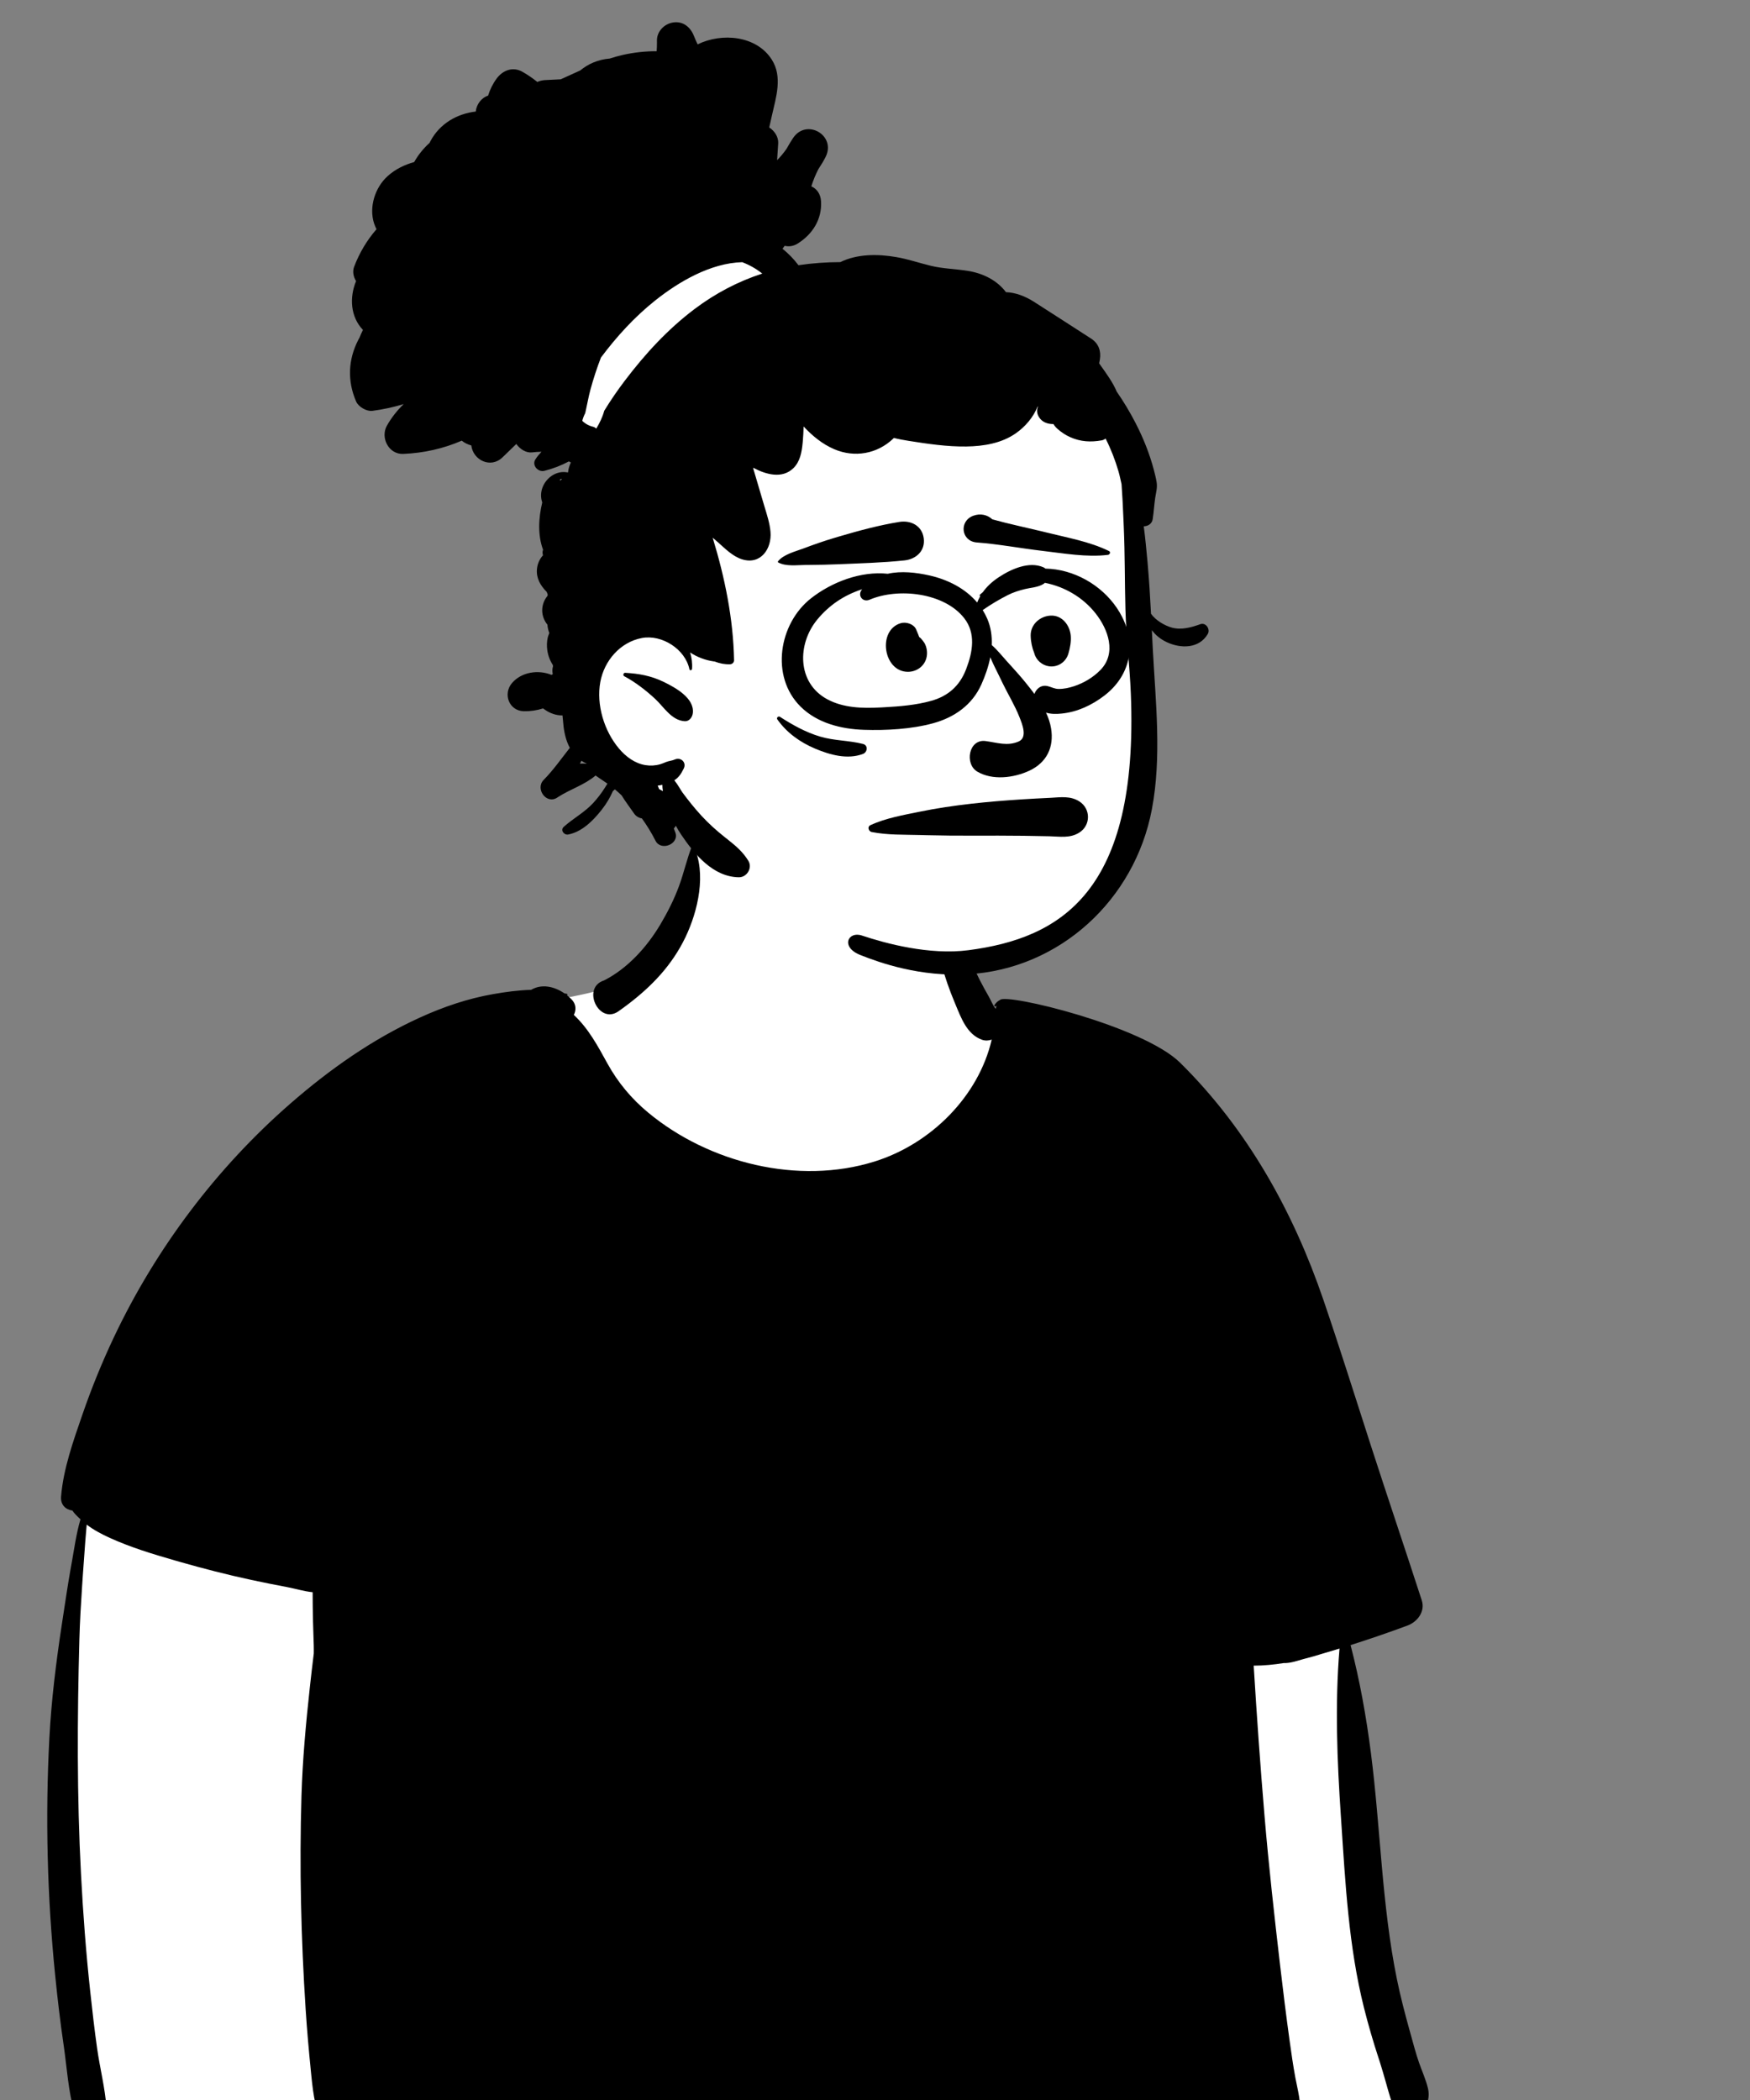 <?xml version="1.0" encoding="UTF-8"?>
<svg width="1000px" height="1200px" viewBox="0 0 1000 1200" version="1.1" xmlns="http://www.w3.org/2000/svg" xmlns:xlink="http://www.w3.org/1999/xlink">
    <rect x="0" y="0" width="1000" height="1200" fill="#808080" stroke="none"/>
    <!-- Generator: Sketch 62 (91390) - https://sketch.com -->
    <title>body/mono/Tee 1</title>
    <desc>Created with Sketch.</desc>
  <g transform="translate(0, 500)">
    <g id="body/mono/Tee-2" stroke="none" stroke-width="1" fill="none" fill-rule="evenodd">
        <path d="M48,350.796 L764.472,407.675 L765.222,412.544 C777.228,490.734 783.292,543.78 783.415,571.683 L783.417,572.538 C783.417,600.204 791.91,644.206 808.896,704.542 L809.947,708.257 L47,709.586 L38,527.974 L48,350.796 Z M472.17,-38.909 C501.302,-37.471 530.662,-24.982 532.93,-17 C537.98,0.777 546.102,76.874 572.812,88.565 C599.521,100.256 656.543,89.598 672.846,117.517 C689.149,145.437 742.69,259.25 742.69,285.769 C742.69,303.449 568.208,309.585 219.244,304.18 C223.698,161.778 242.271,86.922 274.961,79.612 L277.88,78.967 C325.155,68.64 353.41,68.307 369.537,51.66 C385.993,34.672 388.98,5.514 395.807,-17 C399.568,-29.405 436.421,-40.673 472.17,-38.909 Z" id="🎨-Background" fill="#FFFFFF"></path>
        <path d="M536.057,5.597 C536.167,5.514 536.278,5.487 536.397,5.547 C538.667,6.637 539.137,8.817 539.917,11.087 C541.057,14.407 542.377,17.647 543.597,20.937 C546.028,27.537 548.347,34.127 551.057,40.617 C553.837,47.297 556.717,53.857 560.017,60.307 C561.607,63.427 563.317,66.487 565.057,69.527 C566.257,71.637 567.377,74.537 568.957,76.517 C569.077,75.887 569.247,75.287 569.447,74.727 C569.238,74.827 569.037,74.937 568.847,75.057 C568.447,75.307 567.967,74.807 568.207,74.417 C569.067,72.997 570.187,72.037 571.467,71.387 C575.007,67.457 653.036,86.212 674.367,107.277 C713,145.428 739.077,192.597 756.227,242.777 C765.697,270.467 774.417,298.427 783.427,326.267 C792.947,355.707 802.887,385.017 812.427,414.437 C814.517,420.907 809.957,426.787 804.197,428.917 C793.467,432.877 782.657,436.607 771.757,440.057 C777.047,460.367 780.747,481.107 783.407,501.907 C788.897,544.797 789.587,588.557 798.238,630.997 C800.224,640.737 802.737,650.34 805.392,659.917 L806.007,662.127 C807.587,667.747 809.028,673.417 810.967,678.917 C812.637,683.647 814.797,688.417 815.967,693.297 C817.337,699.037 815.317,705.307 809.947,708.257 C805.637,710.627 799.467,709.647 796.867,705.197 C796.337,704.287 796.017,703.297 795.887,702.297 C795.497,701.467 795.137,700.617 794.817,699.747 C794.692,699.412 794.582,699.064 794.477,698.715 L794.167,697.677 C793.407,695.197 792.707,692.697 792.007,690.197 C790.867,686.185 789.72,682.189 788.452,678.213 L787.807,676.227 C784.667,666.667 781.857,657.027 779.407,647.267 C770.639,612.27 768.779,576.037 766.372,540.171 L766.247,538.317 C764.067,506.177 762.767,474.107 765.437,442.037 L765.072,442.155 L765.072,442.155 L764.707,442.267 C761.238,443.327 757.757,444.367 754.267,445.377 C754.157,445.417 754.057,445.457 753.947,445.487 C751.714,446.178 749.418,446.835 747.083,447.446 L745.677,447.807 L744.687,448.077 L743.645,448.373 C740.338,449.332 736.966,450.435 733.537,450.327 C727.857,451.237 722.077,451.787 716.397,451.807 C718.147,480.417 720.167,509.007 722.577,537.567 C724.997,566.277 728.207,594.877 731.537,623.477 C733.177,637.607 734.937,651.707 736.877,665.787 C737.857,672.927 738.877,680.027 740.177,687.107 C741.517,694.347 743.887,702.087 742.457,709.407 C742.427,709.397 742.397,709.387 742.367,709.387 C741.887,711.507 740.607,713.407 738.377,714.717 C734.287,717.107 728.567,715.707 726.217,711.527 C726.017,711.177 725.827,710.817 725.647,710.447 C723.238,711.477 720.597,711.877 717.357,711.907 L673.417,712.347 L673.417,712.347 C653.447,712.547 633.477,712.757 613.497,713.047 C550.768,713.971 488.039,715.038 425.31,715.797 L401.787,716.067 C366.507,716.437 331.207,717.167 295.927,717.157 C278.278,717.157 260.647,717.097 242.997,716.667 C234.447,716.457 225.917,716.127 217.377,715.777 L215.869,715.708 C209.052,715.371 201.813,714.74 195.147,716.267 C193.307,719.847 188.607,720.587 186.147,716.927 C180.525,708.552 178.991,696.868 177.953,686.633 L177.587,682.947 C176.437,671.477 175.427,660.007 174.677,648.517 C172.017,607.807 171.047,567.057 172.267,526.267 C172.887,505.477 174.797,484.807 177.057,464.137 C177.767,457.687 178.507,451.247 179.307,444.817 L179.321,442.53 C179.322,441.799 179.317,441.102 179.297,440.447 L179.098,434.242 C178.932,429.071 178.778,423.897 178.714,418.722 L178.687,415.617 L178.657,409.837 C173.717,409.367 168.447,407.727 164.187,406.937 C157.278,405.647 150.387,404.257 143.517,402.787 C129.757,399.827 116.147,396.327 102.627,392.457 L99.752,391.631 C87.276,388.036 74.629,384.203 62.827,378.827 C58.207,376.717 53.597,374.337 49.547,371.217 C49.307,374.497 48.937,377.767 48.717,381.017 C48.278,387.447 47.757,393.857 47.327,400.287 L46.916,406.405 C46.24,416.598 45.632,426.782 45.357,437.007 C44.137,481.607 43.927,526.397 46.287,570.967 C47.457,593.277 49.127,615.587 51.537,637.807 C52.717,648.737 53.967,659.697 55.507,670.587 C57.097,681.777 59.967,692.897 60.847,704.167 C61.687,715.037 45.067,716.617 42.337,706.677 C39.068,694.758 38.235,681.9 36.512,669.646 L36.317,668.287 C34.407,655.267 32.877,642.197 31.557,629.107 C27,583.957 25.817,538.577 28.207,493.257 C29.343,471.552 32.037,449.93 35.298,428.454 L35.677,425.977 C37.161,416.359 38.551,406.741 40.232,397.166 L40.877,393.577 C42.387,385.347 43.547,376.397 45.997,368.167 L45.269,367.495 C43.907,366.227 42.432,364.759 41.357,363.177 C37.657,362.677 34.507,360.017 34.897,355.187 C36.167,339.317 41.967,323.177 47.137,308.197 C52.327,293.137 58.347,278.357 65.167,263.957 C89.157,213.347 123.707,167.397 165.957,130.587 C188.367,111.057 212.927,93.737 240.067,81.407 C253.447,75.317 267.287,70.607 281.787,68.067 C288.967,66.807 296.217,65.827 303.517,65.617 C309.439,62.12 316.471,63.592 322.206,67.425 L322.517,67.637 L322.528,67.637 L323.997,67.927 L323.997,67.927 C324.357,67.997 324.347,68.567 323.997,68.647 C323.977,68.647 323.947,68.657 323.927,68.667 C324.867,69.407 325.757,70.197 326.587,71.047 C329.327,73.847 329.317,77.227 327.907,79.957 C336.297,87.737 341.597,97.727 347.147,107.797 C353.097,118.577 360.887,127.897 370.367,135.757 C405.117,164.577 456.227,177.327 499.767,163.717 C531.787,153.717 559.137,126.647 566.697,94.057 C564.907,94.697 562.967,94.797 561.127,94.137 C552.486,91.056 549.192,81.613 545.887,73.717 L545.727,73.337 C542.497,65.687 539.787,57.917 537.647,49.897 C535.488,41.797 534.217,33.247 533.687,24.887 C533.482,21.581 533.572,18.276 533.743,14.97 L533.895,12.237 C534.012,9.761 533.976,7.23 536.057,5.597 Z M395.467,-16.693 C395.587,-16.993 396.058,-17.153 396.238,-16.793 C403.887,-1.013 398.868,20.607 391.637,35.657 C384.067,51.397 372.668,63.337 359.158,73.667 C357.298,75.087 355.387,76.487 353.447,77.857 C342.176,85.817 332.137,64.357 345.147,60.257 C358.707,53.367 369.728,41.087 377.387,28.187 C381.527,21.217 385.197,13.957 388.007,6.337 C390.808,-1.263 392.488,-9.173 395.467,-16.693 Z" id="🖍-Ink" fill="#000000"></path>
    </g>
  </g>
  <g transform="translate(290, 100) scale(0.9)">
    <g id="head/mono/Bun-2" stroke="none" stroke-width="1" fill="none" fill-rule="evenodd">
        <path d="M397.502,243.757 C395.126,213.013 398.808,180.789 386.954,151.567 C366.286,103.082 308.33,86.916 263.399,68.457 C245.399,63.138 184.83,62.395 163.754,55.355 C116.054,39.423 104.657,20.441 66.755,50.776 C60.357,55.958 56.354,61.59 53.434,69.285 L53.554,69.318 C52.72,72.526 53.614,75.727 55.493,78.172 C39.059,94.97 32.182,120.154 40.614,142.515 C68.131,200.704 66.837,232.167 57.971,294.723 C46.393,353.123 72.85,374.456 116.666,406.232 C114.882,409.691 114.512,414.288 116.838,417.34 C167.505,488.539 263.038,522.533 344.891,486.395 C378.116,471.607 392.949,436.224 401.414,404.297 C411.275,368.548 414.305,330.878 406.277,294.462 C403.039,277.62 398.821,260.9 397.502,243.757 Z" id="🎨-Background" fill="#FFFFFF"></path>
        <path d="M105.244,-96.863 C111.394,-97.786 116.039,-93.971 118.248,-88.592 L118.364,-88.303 C119.074,-86.473 119.864,-84.693 120.714,-82.943 C136.104,-90.493 158.064,-88.553 167.804,-73.263 C174.754,-62.343 170.514,-49.383 167.894,-37.803 L166.174,-30.173 C169.499,-28.057 172.006,-24.268 171.888,-20.345 L171.874,-20.043 L171.174,-9.403 C173.394,-11.653 175.424,-14.103 177.234,-16.713 C178.484,-19.003 179.834,-21.253 181.284,-23.433 C189.814,-36.263 208.964,-25.113 201.924,-11.373 C200.574,-8.723 199.054,-6.213 197.424,-3.793 C195.584,-0.223 194.074,3.447 192.914,7.217 C196.244,8.667 198.804,11.887 199.074,16.747 C199.704,28.097 193.744,37.567 184.264,43.517 C181.474,45.267 178.594,45.607 175.984,44.957 C175.524,45.577 175.064,46.197 174.624,46.827 C178.404,49.897 181.814,53.397 184.744,57.277 C193.564,55.957 202.434,55.337 211.304,55.317 C222.144,50.007 235.124,50.117 246.774,52.107 C254.274,53.387 261.474,55.877 268.854,57.667 C276.634,59.547 284.534,59.617 292.404,60.897 C302.324,62.507 311.024,67.087 316.494,74.397 C322.504,74.577 328.824,77.037 334.064,80.377 C346.264,88.157 358.394,96.047 370.564,103.877 C375.235,106.883 376.981,111.682 376.122,117.035 L376.064,117.377 L375.654,119.597 L376.617,120.964 C380.341,126.223 384.394,131.732 386.804,137.537 C391.264,143.967 395.294,150.707 398.864,157.657 C403.674,166.997 407.644,176.897 410.334,187.057 C411.004,189.627 411.674,192.217 412.114,194.837 C412.744,198.537 411.774,201.407 411.244,204.957 C410.584,209.457 410.344,214.017 409.644,218.527 C409.174,221.517 406.634,222.987 403.974,223.067 C404.974,230.677 405.694,238.337 406.384,245.937 C407.354,256.797 408.014,267.687 408.584,278.577 C411.524,282.847 417.534,286.227 421.874,287.397 C427.884,289.007 434.184,287.257 439.864,285.207 C443.434,283.917 446.364,288.407 444.624,291.407 C439.154,300.827 427.454,300.787 418.594,296.617 C414.844,294.857 411.554,292.307 409.114,288.987 C409.264,292.147 409.424,295.307 409.584,298.477 L409.733,301.348 C411.535,334.88 415.424,369.566 409.124,402.767 C398.214,460.277 350.622,504.067 292.484,507.467 C261.976,509.252 236.571,500.241 223.937,495.214 C211.304,490.187 216.214,479.938 224.984,482.868 C240.092,487.915 267.846,495.434 292.684,492.187 C351.224,484.534 400.864,455.275 395.764,329.257 C395.041,311.387 392.814,293.507 392.334,275.637 C391.874,258.167 392.044,240.687 391.274,223.227 L391.017,217.27 C390.717,210.309 390.395,203.316 389.874,196.347 C389.244,193.647 388.724,190.907 387.954,188.257 C385.864,181.047 383.134,174.037 379.744,167.347 C378.994,167.917 378.154,168.327 377.244,168.487 C370.334,169.727 363.854,169.377 357.384,166.497 C354.364,165.167 351.704,163.397 349.224,161.207 C348.044,160.177 347.254,159.177 346.634,158.137 C343.504,158.187 340.374,157.247 338.414,154.997 C336.179,152.433 335.807,149.784 336.682,147.332 L336.774,147.087 L336.554,147.007 C333.914,153.837 328.654,159.847 322.884,163.907 C313.764,170.347 302.354,172.207 291.414,172.377 C279.334,172.557 266.594,170.697 254.674,168.797 C251.524,168.297 248.394,167.727 245.324,166.957 C245.204,167.077 245.084,167.217 244.954,167.337 C234.724,177.127 220.334,179.647 207.354,174.057 C199.854,170.827 193.564,165.627 188.004,159.667 C187.924,162.787 187.764,165.907 187.494,168.997 L187.382,170.224 C186.829,175.979 185.763,182.084 181.414,186.237 C174.384,192.967 164.184,190.267 156.074,185.887 C156.084,186.097 156.084,186.317 156.084,186.537 C158.274,193.977 160.474,201.427 162.674,208.877 L163.148,210.464 C164.748,215.754 166.502,221.051 166.984,226.587 C167.904,237.167 160.864,247.617 149.104,244.067 C142.935,242.212 137.994,237.025 133.252,232.871 L130.264,230.287 C137.994,255.557 143.354,281.727 143.854,308.097 C143.884,309.527 142.654,310.607 141.294,310.657 C138.114,310.787 134.694,310.157 131.494,308.887 C131.314,308.877 131.134,308.867 130.944,308.837 C125.484,308.047 120.414,306.077 115.944,303.167 C116.974,306.437 117.434,309.947 117.164,313.617 C117.094,314.507 115.704,314.817 115.504,313.837 C112.924,301.147 98.074,291.557 85.274,293.987 C71.534,296.597 61.414,308.417 58.934,321.867 C56.274,336.317 61.364,353.027 70.794,364.177 C75.134,369.317 80.844,373.607 87.624,374.687 C90.724,375.177 93.944,375.007 96.954,374.127 C98.234,373.747 99.434,373.217 100.654,372.717 C102.434,371.997 104.514,371.887 106.194,371.127 C110.004,369.417 113.834,372.927 111.904,376.837 C110.224,380.247 108.714,382.547 105.924,384.307 C108.184,387.067 110.234,390.907 110.994,391.937 C114.874,397.177 118.814,402.127 123.234,406.917 C127.734,411.777 132.644,416.217 137.834,420.327 L140.016,422.051 C145.015,426.016 149.368,429.69 152.894,435.377 C155.674,439.867 152.074,445.957 146.864,445.887 C130.564,445.657 118.714,431.337 110.274,418.827 C109.074,417.037 107.944,415.147 106.894,413.207 C106.514,413.817 106.094,414.387 105.624,414.907 L106.554,417.407 C109.314,424.767 97.424,429.577 93.974,422.707 C91.464,417.727 88.554,412.987 85.314,408.507 C83.404,408.237 81.534,407.077 80.494,405.577 C77.864,401.767 74.914,397.917 72.424,393.857 C71.044,392.547 69.624,391.287 68.174,390.057 C67.754,390.427 67.324,390.797 66.914,391.187 C65.094,395.337 62.844,399.127 60.054,402.697 L59.456,403.459 C54.111,410.195 47.149,417.089 38.534,418.737 C35.904,419.237 33.374,415.967 35.704,413.877 C41.734,408.457 48.864,404.767 54.424,398.717 C57.163,395.736 59.678,392.454 61.841,389.014 L62.334,388.217 C62.694,387.627 63.064,387.037 63.444,386.437 C60.934,384.727 58.424,383.007 55.914,381.287 C49.004,387.19 40.006,389.891 32.364,394.781 L31.604,395.277 C24.694,399.897 17.414,389.677 22.954,384.067 C29.061,377.906 34.159,370.559 39.569,363.711 C37.025,359.025 35.821,353.484 35.37,347.884 C35.192,346.299 35.053,344.713 34.914,343.127 C31.034,343.187 27.134,341.857 23.834,339.567 L22.584,338.677 C18.574,339.957 14.364,340.577 10.334,340.467 C0.854,340.187 -3.026,329.357 2.904,322.507 C8.954,315.507 19.544,313.977 27.934,317.377 C28.204,317.237 28.484,317.087 28.754,316.937 C28.354,315.097 28.443,313.428 28.898,311.962 L28.766,311.068 C26.921,308.237 25.708,305.005 25.248,301.59 C24.884,298.885 24.958,296.204 25.584,293.533 C25.792,292.644 26.225,291.723 26.556,290.796 C25.874,289.074 25.473,287.294 25.349,285.504 C25.158,285.277 24.968,285.044 24.788,284.792 C20.625,278.947 21.466,271.904 25.428,267.174 C25.446,266.873 25.474,266.572 25.515,266.273 C25.283,265.751 25.07,265.224 24.876,264.691 C21.005,260.786 18.163,256.087 18.693,250.264 C19.004,246.838 20.412,243.754 22.543,241.449 C22.165,240.331 22.129,239.036 22.587,237.955 C19.186,228.909 19.616,218.014 22.064,207.897 C21.524,206.357 21.244,204.687 21.304,202.917 C21.584,195.407 28.084,188.507 35.784,188.597 C36.711,188.605 37.579,188.726 38.413,188.903 L38.424,188.724 C38.719,186.47 39.339,184.387 40.244,182.518 C39.799,182.357 39.387,182.126 39.026,181.819 C34.092,184.451 28.871,186.463 23.397,187.834 C19.372,188.842 15.249,184.267 17.751,180.489 C18.912,178.736 20.193,177.162 21.573,175.724 C19.611,175.735 17.619,175.868 15.604,176.127 C11.984,176.597 7.944,174.127 5.594,170.787 C2.674,173.627 -0.256,176.457 -3.186,179.287 C-10.606,186.477 -21.816,181.187 -22.986,171.707 C-25.196,171.117 -27.256,170.117 -29.066,168.687 C-40.766,173.767 -53.356,176.557 -66.226,177.087 C-75.466,177.467 -80.866,166.707 -76.546,159.107 C-73.646,154.007 -70.046,149.427 -65.896,145.447 C-72.336,147.417 -78.986,148.837 -85.776,149.747 C-89.446,150.237 -94.636,147.197 -96.106,143.827 C-101.726,130.867 -101.246,117.357 -94.776,104.747 C-94.526,104.247 -94.246,103.767 -93.976,103.287 C-93.306,101.617 -92.576,99.967 -91.786,98.347 C-99.746,90.047 -100.436,77.707 -96.146,67.377 C-97.866,64.587 -98.526,61.227 -97.356,58.187 C-94.026,49.437 -89.226,41.357 -83.166,34.417 C-83.746,33.297 -84.256,32.107 -84.686,30.827 C-88.096,20.477 -84.146,7.987 -76.176,0.777 C-71.166,-3.763 -65.406,-6.483 -59.256,-8.223 C-56.666,-12.803 -53.336,-16.933 -49.456,-20.413 C-49.306,-20.743 -49.156,-21.073 -48.986,-21.403 C-42.946,-32.783 -31.946,-38.883 -20.156,-40.293 C-19.696,-44.743 -16.696,-48.993 -12.336,-50.373 C-11.136,-54.223 -9.346,-57.903 -6.886,-61.243 C-3.016,-66.503 3.414,-68.983 9.474,-65.533 C12.794,-63.643 15.974,-61.473 18.954,-59.073 C20.292,-59.7 21.81,-60.107 23.522,-60.236 L23.954,-60.263 L33.814,-60.763 C37.944,-62.593 42.064,-64.513 46.194,-66.383 C48.674,-68.433 51.444,-70.143 54.464,-71.413 C57.884,-72.843 61.384,-73.653 64.894,-73.923 C67.744,-74.853 70.614,-75.673 73.534,-76.313 C80.394,-77.813 87.574,-78.653 94.694,-78.583 C94.84,-80.426 94.912,-82.291 94.898,-84.177 L94.884,-85.123 C94.724,-91.173 99.554,-96.003 105.244,-96.863 Z M98.334,387.187 C97.354,387.397 96.364,387.567 95.374,387.687 C95.674,388.427 95.974,389.167 96.264,389.907 C97.064,390.357 97.874,390.787 98.684,391.187 C98.444,389.827 98.304,388.457 98.334,387.187 Z M46.957,371.92 L46.292,373.144 C46.184,373.345 46.078,373.543 45.974,373.737 C47.384,373.627 48.804,373.657 50.204,373.817 L50.2,373.668 C50.02,373.607 49.84,373.551 49.668,373.467 C48.702,373.003 47.804,372.483 46.957,371.92 Z M74.724,316.067 C83.571,316.583 91.067,317.939 99.113,321.809 L99.804,322.147 C106.914,325.677 118.674,332.197 117.684,341.547 C117.404,344.207 115.474,347.007 112.434,346.797 C104.104,346.227 99.344,337.827 93.704,332.587 C88.014,327.307 81.024,321.877 74.134,318.247 C73.16,317.736 73.544,316.119 74.603,316.067 L74.724,316.067 Z M34.604,192.877 C32.484,192.947 33.194,195.007 34.284,193.287 C34.374,193.147 34.484,193.007 34.604,192.877 Z M149.04,55.355 C128.962,55.883 108.755,67.738 93.714,79.721 C80.629,90.146 69.33,102.546 59.325,115.911 C56.751,122.567 54.541,129.362 52.674,136.207 C51.444,140.727 50.674,145.297 49.644,149.857 L49.324,151.255 C48.515,152.767 47.914,154.394 47.476,156.075 C49.299,157.903 51.664,159.212 54.268,159.833 C55.107,160.033 55.804,160.466 56.355,161.04 C58.451,157.542 60.283,153.85 61.349,149.936 L61.388,149.755 C65.417,143.156 69.793,136.762 74.484,130.587 C87.424,113.537 101.674,97.997 118.804,85.067 C131.794,75.267 146.314,67.587 161.754,62.597 C157.975,59.548 153.683,57.136 149.04,55.355 Z" id="🖍-Ink" fill="#000000"></path>
    </g>
  </g>
  <g transform="translate(400, 250)">
    <g id="face/Fear" stroke="none" stroke-width="1" fill="none" fill-rule="evenodd">
        <path d="M199.723,205.925 L200.548,205.882 C206.179,205.562 211.647,204.739 216.677,207.894 C223.363,212.087 223.393,221.623 216.677,225.808 C211.393,229.103 205.651,228.021 199.723,227.867 C194.841,227.74 189.958,227.652 185.075,227.6 C175.316,227.498 165.563,227.474 155.803,227.523 C146.998,227.567 138.185,227.464 129.382,227.252 L125.61,227.154 C116.581,226.906 107.127,227.218 98.233,225.46 L97.851,225.394 L97.862,225.375 L97.862,225.375 C96.321,224.857 95.506,222.4 97.348,221.546 C106.173,217.455 116.262,215.74 125.739,213.794 C135.335,211.826 145.096,210.404 154.828,209.29 C164.547,208.18 174.337,207.396 184.1,206.773 C189.304,206.439 194.513,206.164 199.723,205.925 Z M170.189,80.204 L170.833,79.773 C177.901,75.106 188.058,70.612 196.202,74.155 C196.662,74.355 197.051,74.616 197.389,74.916 C199.388,74.955 201.4,75.121 203.418,75.425 C219.361,77.828 234.093,88.291 241.296,102.696 C249.483,119.069 245.594,136.323 231.107,147.459 C223.989,152.93 215.624,156.869 206.619,157.757 C203.675,158.047 200.555,158.104 197.729,157.212 C199.067,160.06 200.085,163.037 200.609,166.177 C202.402,176.927 198.138,185.791 188.125,190.433 C179.326,194.514 167.148,196.078 158.446,190.927 C151.09,186.575 153.499,172.167 163.178,173.458 C169.712,174.329 175.602,176.51 182.059,173.724 C187.322,171.455 184.129,163.796 182.543,159.767 C179.89,153.034 175.985,146.695 172.819,140.157 L172.234,138.929 C170.243,134.666 167.77,130.162 165.877,125.568 C164.835,130.964 162.966,136.259 160.764,141.161 C155.538,152.793 145.422,159.91 133.369,163.243 C120.977,166.668 106.434,167.463 93.658,167.042 C80.664,166.615 66.984,163.21 57.477,153.792 C40.061,136.539 45.063,106.353 63.39,91.932 C75.245,82.603 91.949,76.21 107.289,77.866 C114.973,76.137 123.567,77.119 131.255,78.861 C141.657,81.218 151.588,86.263 158.388,94.298 C158.892,93.034 159.474,91.823 160.14,90.667 C159.84,90.529 159.654,90.085 159.95,89.819 C160.492,89.332 161.049,88.865 161.606,88.397 C163.821,85.291 166.682,82.586 170.189,80.204 Z M44.171,161.066 C43.545,160.178 44.769,159.026 45.647,159.591 C52.841,164.23 60.372,168.447 68.621,170.905 C76.679,173.306 85.056,173.058 93.15,175.11 C96.192,175.881 95.709,179.836 93.15,180.805 C84.242,184.181 74.191,181.348 65.728,177.765 C57.142,174.131 49.584,168.726 44.171,161.066 Z M92.453,86.96 L92.668,86.701 L92.668,86.701 L92.145,86.875 L92.145,86.875 C82.063,90.269 73.761,95.865 67.013,104.034 C55.513,117.955 55.376,140.09 72.572,149.498 C81.843,154.569 92.787,154.808 103.081,154.271 L105.163,154.16 C114.2,153.661 123.422,152.922 132.142,150.478 C141.653,147.812 148.261,142.064 151.9,132.801 L152.203,132.02 C155.832,122.486 157.723,111.883 150.983,103.253 C139.567,88.636 113.188,85.716 96.884,92.703 C92.979,94.376 89.845,90.293 92.453,86.96 Z M197.085,83.038 C196.814,83.302 196.524,83.543 196.202,83.738 C192.929,85.701 189.248,85.721 185.62,86.621 C182.278,87.45 179.007,88.462 175.931,90.027 C171.099,92.482 166.116,95.419 161.548,98.622 C162.527,100.186 163.403,101.837 164.154,103.585 C166.228,108.416 166.927,113.503 166.709,118.611 C169.892,121.365 172.553,124.79 175.37,127.885 L177.855,130.618 C180.753,133.815 183.632,137.048 186.328,140.403 C187.931,142.397 189.558,144.439 191.121,146.541 C191.326,145.914 191.615,145.3 192.02,144.717 C193.543,142.521 195.894,141.412 198.581,142.047 C200.933,142.605 202.505,143.669 204.962,143.685 C207.971,143.705 210.871,143.057 213.719,142.128 C219.317,140.302 224.803,137.021 228.897,132.771 C238.137,123.176 233.262,109.655 226.054,100.515 C218.753,91.256 208.268,85.244 197.085,83.038 Z M114.793,106.084 C117.759,105.228 122.172,106.578 123.477,109.618 L124.413,111.831 C124.384,111.765 124.361,111.714 124.334,111.654 C124.665,112.438 124.982,113.195 125.236,113.999 L126.113,114.679 L126.113,114.679 C126.862,115.51 127.555,116.387 128.191,117.312 C129.695,119.882 130.131,123.173 129.361,126.053 C128.09,130.812 123.72,133.867 118.872,133.897 C104.681,133.98 101.203,110.008 114.793,106.084 Z M200.403,101.777 C206.96,101.484 211.327,107.275 211.85,113.224 C212.148,116.61 211.463,120.312 210.492,123.55 C209.044,128.381 204.44,131.408 199.476,130.742 C195.525,130.211 192.035,127.207 191.05,123.346 C189.752,120.162 189.019,116.659 188.956,113.224 C188.836,106.81 194.296,102.05 200.403,101.777 Z M113.875,48.247 C120.525,47.175 126.878,50.407 127.845,57.554 C128.819,64.763 123.51,69.527 116.851,70.235 C104.297,71.569 91.479,71.886 78.865,72.437 C73.604,72.666 68.336,72.764 63.07,72.81 L60.437,72.829 C55.539,72.858 49.152,73.825 44.726,71.414 C44.438,71.258 44.449,70.903 44.632,70.679 C47.742,66.85 54.173,65.218 58.77,63.531 L59.159,63.386 C64.978,61.191 70.862,59.136 76.824,57.357 L79.854,56.459 C90.992,53.178 102.454,50.092 113.875,48.247 Z M156.088,44.741 C160.198,43.196 164.254,44.159 167.049,46.772 C176.396,49.374 186.016,51.368 195.424,53.647 L197.984,54.276 C209.778,57.219 222.738,59.487 233.706,64.882 C234.87,65.455 234.138,66.941 233.114,67.066 C220.896,68.55 207.733,66.191 195.586,64.771 C183.141,63.316 170.633,60.916 158.151,59.976 C149.192,59.301 147.89,47.824 156.088,44.741 Z" id="🖍-Ink" fill="#000000"></path>
    </g>
  </g>
</svg>
